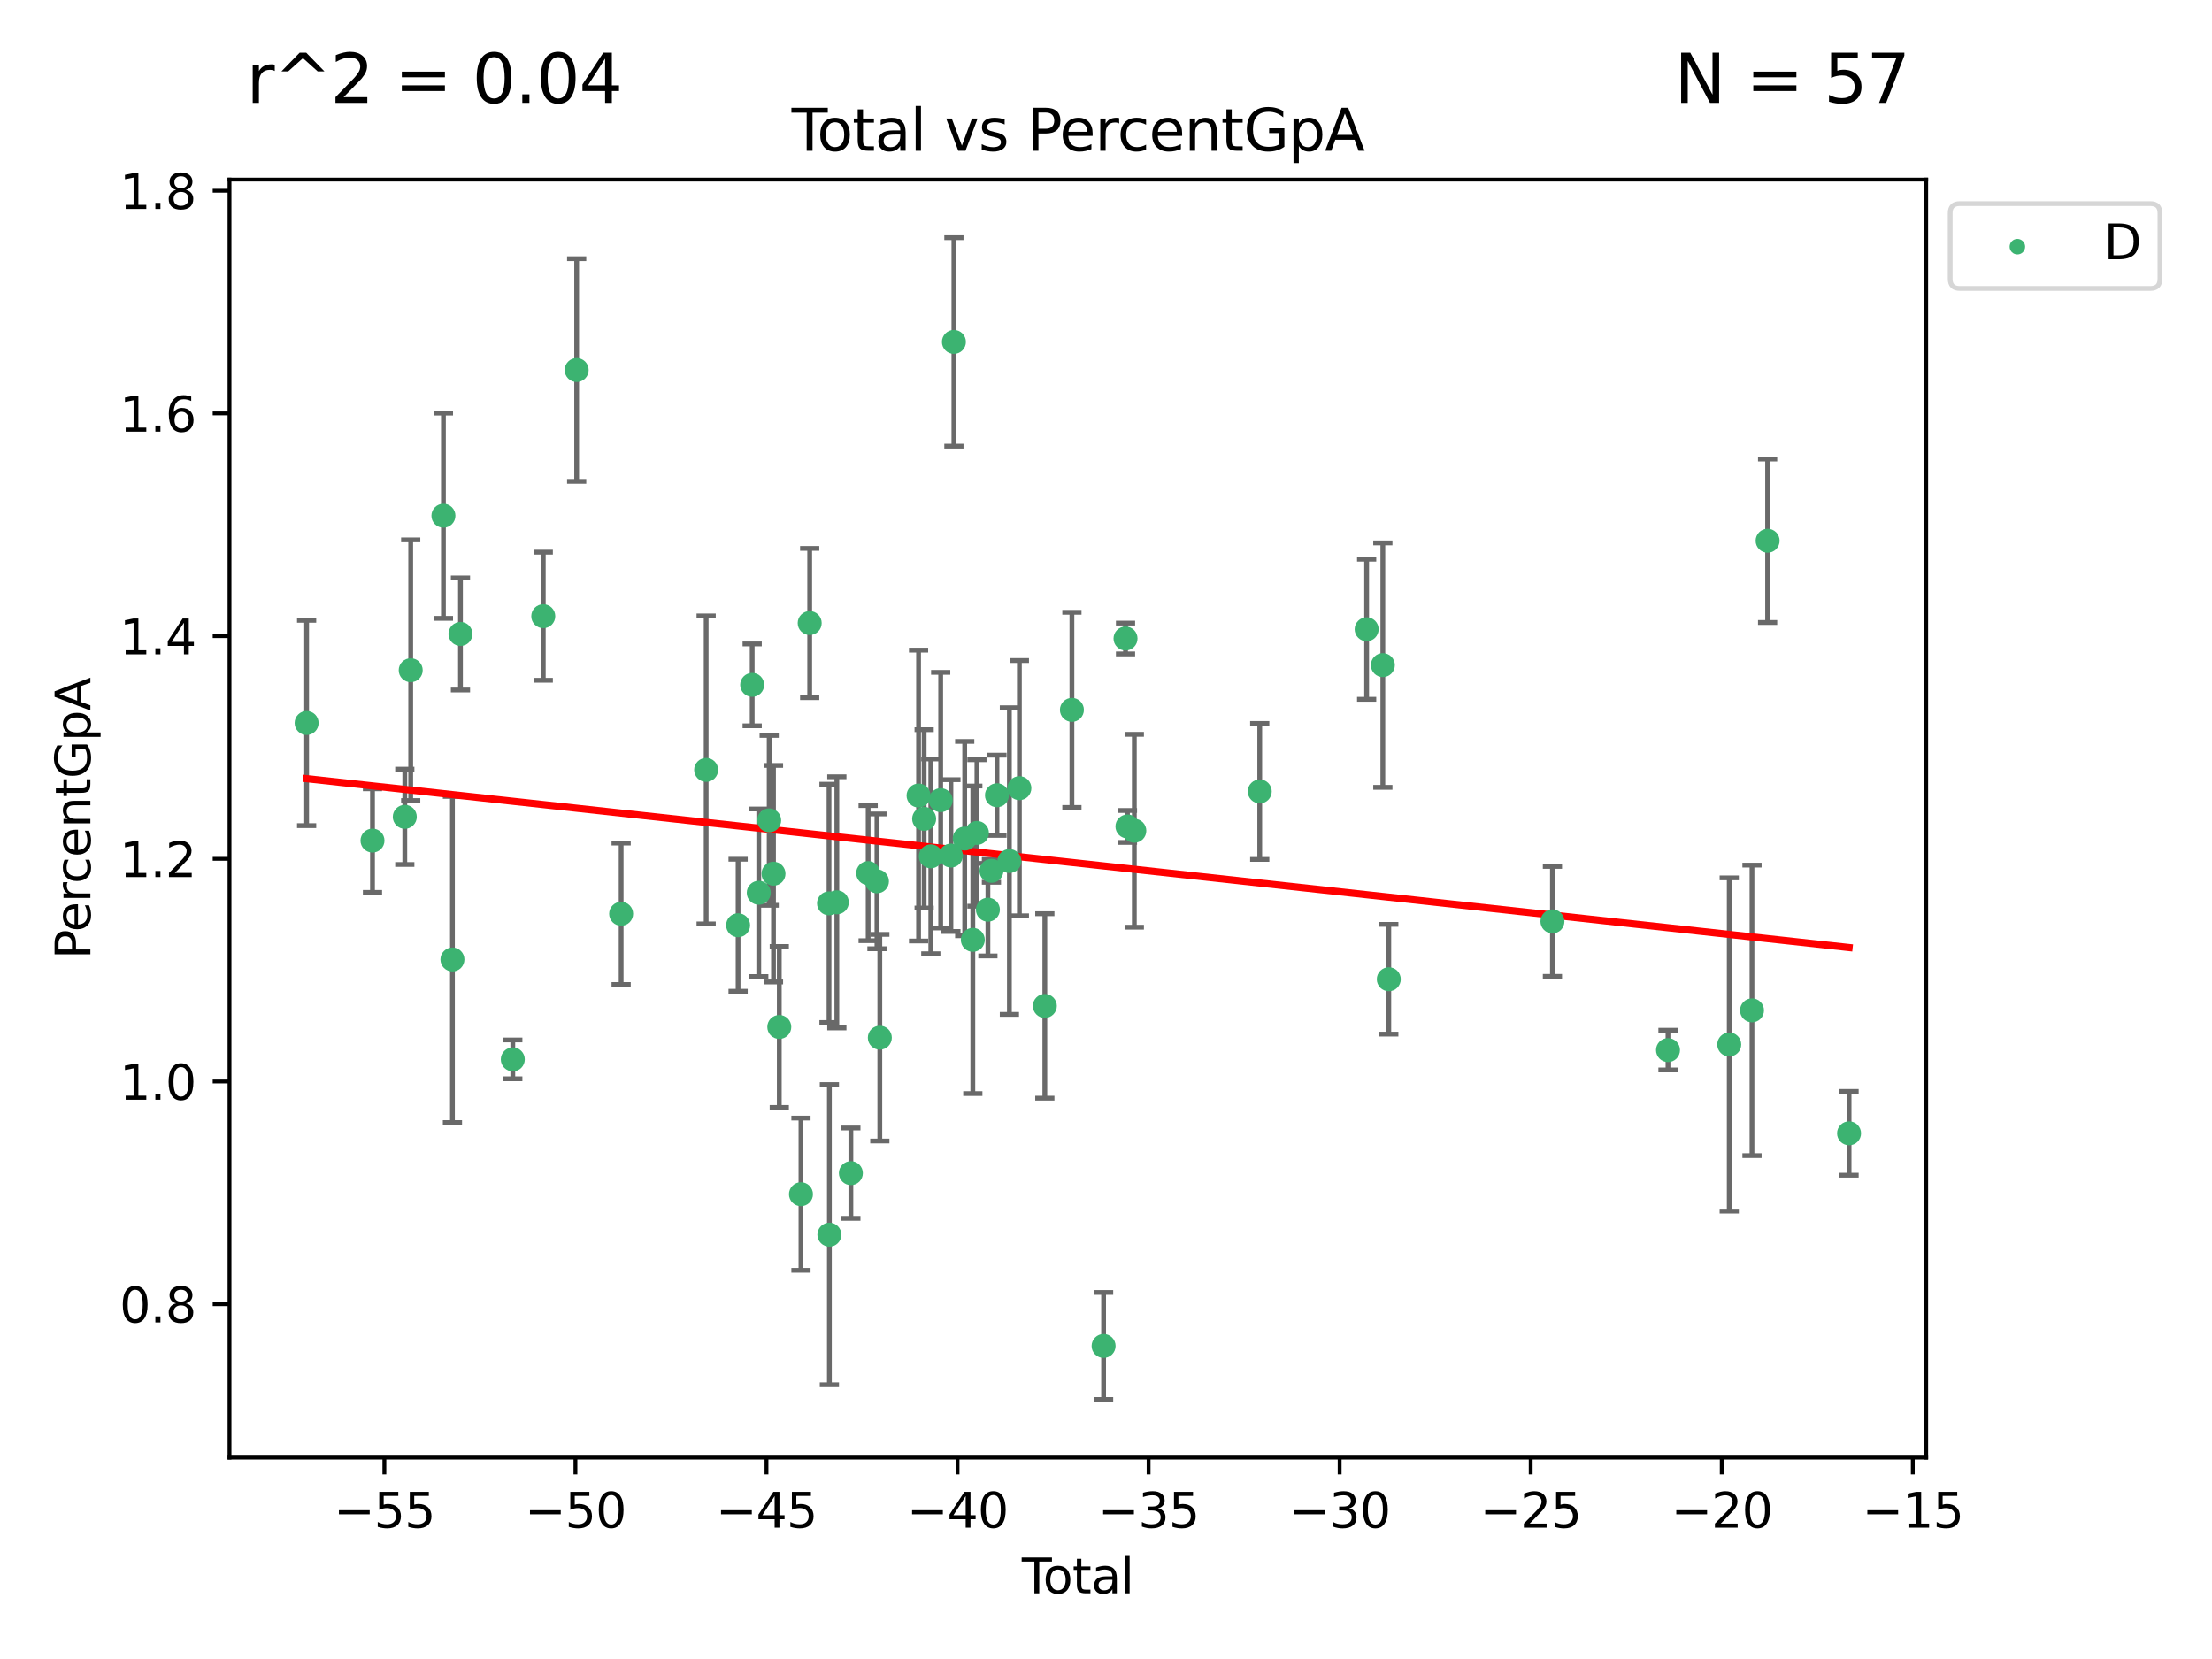 <?xml version="1.0" encoding="utf-8" standalone="no"?>
<!DOCTYPE svg PUBLIC "-//W3C//DTD SVG 1.1//EN"
  "http://www.w3.org/Graphics/SVG/1.1/DTD/svg11.dtd">
<svg xmlns:xlink="http://www.w3.org/1999/xlink" width="460.8pt" height="345.6pt" viewBox="0 0 460.8 345.6" xmlns="http://www.w3.org/2000/svg" version="1.1">
 <defs>
  <style type="text/css">*{stroke-linejoin: round; stroke-linecap: butt}</style>
 </defs>
 <g id="figure_1">
  <g id="patch_1">
   <path d="M 0 345.6 
L 460.8 345.6 
L 460.8 0 
L 0 0 
z
" style="fill: #ffffff"/>
  </g>
  <g id="axes_1">
   <g id="patch_2">
    <path d="M 47.81 303.64 
L 401.26 303.64 
L 401.26 37.411 
L 47.81 37.411 
z
" style="fill: #ffffff"/>
   </g>
   <g id="PathCollection_1">
    <defs>
     <path id="m8e1eb22f08" d="M 0 1.118 
C 0.297 1.118 0.581 1 0.791 0.791 
C 1 0.581 1.118 0.297 1.118 0 
C 1.118 -0.297 1 -0.581 0.791 -0.791 
C 0.581 -1 0.297 -1.118 0 -1.118 
C -0.297 -1.118 -0.581 -1 -0.791 -0.791 
C -1 -0.581 -1.118 -0.297 -1.118 0 
C -1.118 0.297 -1 0.581 -0.791 0.791 
C -0.581 1 -0.297 1.118 0 1.118 
z
" style="stroke: #3cb371"/>
    </defs>
    <g clip-path="url(#p68e2fb9b4d)">
     <use xlink:href="#m8e1eb22f08" x="63.876" y="150.611" style="fill: #3cb371; stroke: #3cb371"/>
     <use xlink:href="#m8e1eb22f08" x="77.596" y="175.108" style="fill: #3cb371; stroke: #3cb371"/>
     <use xlink:href="#m8e1eb22f08" x="84.325" y="170.159" style="fill: #3cb371; stroke: #3cb371"/>
     <use xlink:href="#m8e1eb22f08" x="85.557" y="139.62" style="fill: #3cb371; stroke: #3cb371"/>
     <use xlink:href="#m8e1eb22f08" x="92.373" y="107.437" style="fill: #3cb371; stroke: #3cb371"/>
     <use xlink:href="#m8e1eb22f08" x="94.251" y="199.876" style="fill: #3cb371; stroke: #3cb371"/>
     <use xlink:href="#m8e1eb22f08" x="95.924" y="132.064" style="fill: #3cb371; stroke: #3cb371"/>
     <use xlink:href="#m8e1eb22f08" x="106.824" y="220.689" style="fill: #3cb371; stroke: #3cb371"/>
     <use xlink:href="#m8e1eb22f08" x="113.173" y="128.368" style="fill: #3cb371; stroke: #3cb371"/>
     <use xlink:href="#m8e1eb22f08" x="120.128" y="77.083" style="fill: #3cb371; stroke: #3cb371"/>
     <use xlink:href="#m8e1eb22f08" x="129.394" y="190.357" style="fill: #3cb371; stroke: #3cb371"/>
     <use xlink:href="#m8e1eb22f08" x="147.104" y="160.383" style="fill: #3cb371; stroke: #3cb371"/>
     <use xlink:href="#m8e1eb22f08" x="153.759" y="192.742" style="fill: #3cb371; stroke: #3cb371"/>
     <use xlink:href="#m8e1eb22f08" x="156.691" y="142.668" style="fill: #3cb371; stroke: #3cb371"/>
     <use xlink:href="#m8e1eb22f08" x="158.063" y="185.98" style="fill: #3cb371; stroke: #3cb371"/>
     <use xlink:href="#m8e1eb22f08" x="160.233" y="170.894" style="fill: #3cb371; stroke: #3cb371"/>
     <use xlink:href="#m8e1eb22f08" x="161.133" y="182.007" style="fill: #3cb371; stroke: #3cb371"/>
     <use xlink:href="#m8e1eb22f08" x="162.339" y="213.935" style="fill: #3cb371; stroke: #3cb371"/>
     <use xlink:href="#m8e1eb22f08" x="166.855" y="248.779" style="fill: #3cb371; stroke: #3cb371"/>
     <use xlink:href="#m8e1eb22f08" x="168.673" y="129.794" style="fill: #3cb371; stroke: #3cb371"/>
     <use xlink:href="#m8e1eb22f08" x="172.699" y="188.188" style="fill: #3cb371; stroke: #3cb371"/>
     <use xlink:href="#m8e1eb22f08" x="172.777" y="257.212" style="fill: #3cb371; stroke: #3cb371"/>
     <use xlink:href="#m8e1eb22f08" x="174.33" y="187.971" style="fill: #3cb371; stroke: #3cb371"/>
     <use xlink:href="#m8e1eb22f08" x="177.253" y="244.392" style="fill: #3cb371; stroke: #3cb371"/>
     <use xlink:href="#m8e1eb22f08" x="180.852" y="181.886" style="fill: #3cb371; stroke: #3cb371"/>
     <use xlink:href="#m8e1eb22f08" x="182.685" y="183.599" style="fill: #3cb371; stroke: #3cb371"/>
     <use xlink:href="#m8e1eb22f08" x="183.284" y="216.169" style="fill: #3cb371; stroke: #3cb371"/>
     <use xlink:href="#m8e1eb22f08" x="191.354" y="165.729" style="fill: #3cb371; stroke: #3cb371"/>
     <use xlink:href="#m8e1eb22f08" x="192.515" y="170.582" style="fill: #3cb371; stroke: #3cb371"/>
     <use xlink:href="#m8e1eb22f08" x="193.905" y="178.392" style="fill: #3cb371; stroke: #3cb371"/>
     <use xlink:href="#m8e1eb22f08" x="195.962" y="166.687" style="fill: #3cb371; stroke: #3cb371"/>
     <use xlink:href="#m8e1eb22f08" x="198.092" y="178.23" style="fill: #3cb371; stroke: #3cb371"/>
     <use xlink:href="#m8e1eb22f08" x="198.716" y="71.226" style="fill: #3cb371; stroke: #3cb371"/>
     <use xlink:href="#m8e1eb22f08" x="200.965" y="174.688" style="fill: #3cb371; stroke: #3cb371"/>
     <use xlink:href="#m8e1eb22f08" x="202.656" y="195.782" style="fill: #3cb371; stroke: #3cb371"/>
     <use xlink:href="#m8e1eb22f08" x="203.512" y="173.515" style="fill: #3cb371; stroke: #3cb371"/>
     <use xlink:href="#m8e1eb22f08" x="205.798" y="189.503" style="fill: #3cb371; stroke: #3cb371"/>
     <use xlink:href="#m8e1eb22f08" x="206.534" y="181.41" style="fill: #3cb371; stroke: #3cb371"/>
     <use xlink:href="#m8e1eb22f08" x="207.683" y="165.666" style="fill: #3cb371; stroke: #3cb371"/>
     <use xlink:href="#m8e1eb22f08" x="210.276" y="179.373" style="fill: #3cb371; stroke: #3cb371"/>
     <use xlink:href="#m8e1eb22f08" x="212.355" y="164.187" style="fill: #3cb371; stroke: #3cb371"/>
     <use xlink:href="#m8e1eb22f08" x="217.658" y="209.557" style="fill: #3cb371; stroke: #3cb371"/>
     <use xlink:href="#m8e1eb22f08" x="223.298" y="147.879" style="fill: #3cb371; stroke: #3cb371"/>
     <use xlink:href="#m8e1eb22f08" x="229.9" y="280.392" style="fill: #3cb371; stroke: #3cb371"/>
     <use xlink:href="#m8e1eb22f08" x="234.466" y="133.013" style="fill: #3cb371; stroke: #3cb371"/>
     <use xlink:href="#m8e1eb22f08" x="234.867" y="172.165" style="fill: #3cb371; stroke: #3cb371"/>
     <use xlink:href="#m8e1eb22f08" x="236.299" y="173.061" style="fill: #3cb371; stroke: #3cb371"/>
     <use xlink:href="#m8e1eb22f08" x="262.426" y="164.869" style="fill: #3cb371; stroke: #3cb371"/>
     <use xlink:href="#m8e1eb22f08" x="284.697" y="131.087" style="fill: #3cb371; stroke: #3cb371"/>
     <use xlink:href="#m8e1eb22f08" x="288.072" y="138.559" style="fill: #3cb371; stroke: #3cb371"/>
     <use xlink:href="#m8e1eb22f08" x="289.309" y="203.994" style="fill: #3cb371; stroke: #3cb371"/>
     <use xlink:href="#m8e1eb22f08" x="323.4" y="191.944" style="fill: #3cb371; stroke: #3cb371"/>
     <use xlink:href="#m8e1eb22f08" x="347.474" y="218.756" style="fill: #3cb371; stroke: #3cb371"/>
     <use xlink:href="#m8e1eb22f08" x="360.232" y="217.589" style="fill: #3cb371; stroke: #3cb371"/>
     <use xlink:href="#m8e1eb22f08" x="364.973" y="210.478" style="fill: #3cb371; stroke: #3cb371"/>
     <use xlink:href="#m8e1eb22f08" x="368.227" y="112.649" style="fill: #3cb371; stroke: #3cb371"/>
     <use xlink:href="#m8e1eb22f08" x="385.194" y="236.09" style="fill: #3cb371; stroke: #3cb371"/>
    </g>
   </g>
   <g id="matplotlib.axis_1">
    <g id="xtick_1">
     <g id="line2d_1">
      <defs>
       <path id="mdc488f099f" d="M 0 0 
L 0 3.5 
" style="stroke: #000000; stroke-width: 0.8"/>
      </defs>
      <g>
       <use xlink:href="#mdc488f099f" x="80.072" y="303.64" style="stroke: #000000; stroke-width: 0.8"/>
      </g>
     </g>
     <g id="text_1">
      <!-- −55 -->
      <g transform="translate(69.52 318.238)scale(0.1 -0.1)">
       <defs>
        <path id="DejaVuSans-2212" d="M 678 2272 
L 4684 2272 
L 4684 1741 
L 678 1741 
L 678 2272 
z
" transform="scale(0.016)"/>
        <path id="DejaVuSans-35" d="M 691 4666 
L 3169 4666 
L 3169 4134 
L 1269 4134 
L 1269 2991 
Q 1406 3038 1543 3061 
Q 1681 3084 1819 3084 
Q 2600 3084 3056 2656 
Q 3513 2228 3513 1497 
Q 3513 744 3044 326 
Q 2575 -91 1722 -91 
Q 1428 -91 1123 -41 
Q 819 9 494 109 
L 494 744 
Q 775 591 1075 516 
Q 1375 441 1709 441 
Q 2250 441 2565 725 
Q 2881 1009 2881 1497 
Q 2881 1984 2565 2268 
Q 2250 2553 1709 2553 
Q 1456 2553 1204 2497 
Q 953 2441 691 2322 
L 691 4666 
z
" transform="scale(0.016)"/>
       </defs>
       <use xlink:href="#DejaVuSans-2212"/>
       <use xlink:href="#DejaVuSans-35" x="83.789"/>
       <use xlink:href="#DejaVuSans-35" x="147.412"/>
      </g>
     </g>
    </g>
    <g id="xtick_2">
     <g id="line2d_2">
      <g>
       <use xlink:href="#mdc488f099f" x="119.872" y="303.64" style="stroke: #000000; stroke-width: 0.8"/>
      </g>
     </g>
     <g id="text_2">
      <!-- −50 -->
      <g transform="translate(109.319 318.238)scale(0.1 -0.1)">
       <defs>
        <path id="DejaVuSans-30" d="M 2034 4250 
Q 1547 4250 1301 3770 
Q 1056 3291 1056 2328 
Q 1056 1369 1301 889 
Q 1547 409 2034 409 
Q 2525 409 2770 889 
Q 3016 1369 3016 2328 
Q 3016 3291 2770 3770 
Q 2525 4250 2034 4250 
z
M 2034 4750 
Q 2819 4750 3233 4129 
Q 3647 3509 3647 2328 
Q 3647 1150 3233 529 
Q 2819 -91 2034 -91 
Q 1250 -91 836 529 
Q 422 1150 422 2328 
Q 422 3509 836 4129 
Q 1250 4750 2034 4750 
z
" transform="scale(0.016)"/>
       </defs>
       <use xlink:href="#DejaVuSans-2212"/>
       <use xlink:href="#DejaVuSans-35" x="83.789"/>
       <use xlink:href="#DejaVuSans-30" x="147.412"/>
      </g>
     </g>
    </g>
    <g id="xtick_3">
     <g id="line2d_3">
      <g>
       <use xlink:href="#mdc488f099f" x="159.671" y="303.64" style="stroke: #000000; stroke-width: 0.8"/>
      </g>
     </g>
     <g id="text_3">
      <!-- −45 -->
      <g transform="translate(149.119 318.238)scale(0.1 -0.1)">
       <defs>
        <path id="DejaVuSans-34" d="M 2419 4116 
L 825 1625 
L 2419 1625 
L 2419 4116 
z
M 2253 4666 
L 3047 4666 
L 3047 1625 
L 3713 1625 
L 3713 1100 
L 3047 1100 
L 3047 0 
L 2419 0 
L 2419 1100 
L 313 1100 
L 313 1709 
L 2253 4666 
z
" transform="scale(0.016)"/>
       </defs>
       <use xlink:href="#DejaVuSans-2212"/>
       <use xlink:href="#DejaVuSans-34" x="83.789"/>
       <use xlink:href="#DejaVuSans-35" x="147.412"/>
      </g>
     </g>
    </g>
    <g id="xtick_4">
     <g id="line2d_4">
      <g>
       <use xlink:href="#mdc488f099f" x="199.471" y="303.64" style="stroke: #000000; stroke-width: 0.8"/>
      </g>
     </g>
     <g id="text_4">
      <!-- −40 -->
      <g transform="translate(188.919 318.238)scale(0.1 -0.1)">
       <use xlink:href="#DejaVuSans-2212"/>
       <use xlink:href="#DejaVuSans-34" x="83.789"/>
       <use xlink:href="#DejaVuSans-30" x="147.412"/>
      </g>
     </g>
    </g>
    <g id="xtick_5">
     <g id="line2d_5">
      <g>
       <use xlink:href="#mdc488f099f" x="239.271" y="303.64" style="stroke: #000000; stroke-width: 0.8"/>
      </g>
     </g>
     <g id="text_5">
      <!-- −35 -->
      <g transform="translate(228.718 318.238)scale(0.1 -0.1)">
       <defs>
        <path id="DejaVuSans-33" d="M 2597 2516 
Q 3050 2419 3304 2112 
Q 3559 1806 3559 1356 
Q 3559 666 3084 287 
Q 2609 -91 1734 -91 
Q 1441 -91 1130 -33 
Q 819 25 488 141 
L 488 750 
Q 750 597 1062 519 
Q 1375 441 1716 441 
Q 2309 441 2620 675 
Q 2931 909 2931 1356 
Q 2931 1769 2642 2001 
Q 2353 2234 1838 2234 
L 1294 2234 
L 1294 2753 
L 1863 2753 
Q 2328 2753 2575 2939 
Q 2822 3125 2822 3475 
Q 2822 3834 2567 4026 
Q 2313 4219 1838 4219 
Q 1578 4219 1281 4162 
Q 984 4106 628 3988 
L 628 4550 
Q 988 4650 1302 4700 
Q 1616 4750 1894 4750 
Q 2613 4750 3031 4423 
Q 3450 4097 3450 3541 
Q 3450 3153 3228 2886 
Q 3006 2619 2597 2516 
z
" transform="scale(0.016)"/>
       </defs>
       <use xlink:href="#DejaVuSans-2212"/>
       <use xlink:href="#DejaVuSans-33" x="83.789"/>
       <use xlink:href="#DejaVuSans-35" x="147.412"/>
      </g>
     </g>
    </g>
    <g id="xtick_6">
     <g id="line2d_6">
      <g>
       <use xlink:href="#mdc488f099f" x="279.071" y="303.64" style="stroke: #000000; stroke-width: 0.8"/>
      </g>
     </g>
     <g id="text_6">
      <!-- −30 -->
      <g transform="translate(268.518 318.238)scale(0.1 -0.1)">
       <use xlink:href="#DejaVuSans-2212"/>
       <use xlink:href="#DejaVuSans-33" x="83.789"/>
       <use xlink:href="#DejaVuSans-30" x="147.412"/>
      </g>
     </g>
    </g>
    <g id="xtick_7">
     <g id="line2d_7">
      <g>
       <use xlink:href="#mdc488f099f" x="318.87" y="303.64" style="stroke: #000000; stroke-width: 0.8"/>
      </g>
     </g>
     <g id="text_7">
      <!-- −25 -->
      <g transform="translate(308.318 318.238)scale(0.1 -0.1)">
       <defs>
        <path id="DejaVuSans-32" d="M 1228 531 
L 3431 531 
L 3431 0 
L 469 0 
L 469 531 
Q 828 903 1448 1529 
Q 2069 2156 2228 2338 
Q 2531 2678 2651 2914 
Q 2772 3150 2772 3378 
Q 2772 3750 2511 3984 
Q 2250 4219 1831 4219 
Q 1534 4219 1204 4116 
Q 875 4013 500 3803 
L 500 4441 
Q 881 4594 1212 4672 
Q 1544 4750 1819 4750 
Q 2544 4750 2975 4387 
Q 3406 4025 3406 3419 
Q 3406 3131 3298 2873 
Q 3191 2616 2906 2266 
Q 2828 2175 2409 1742 
Q 1991 1309 1228 531 
z
" transform="scale(0.016)"/>
       </defs>
       <use xlink:href="#DejaVuSans-2212"/>
       <use xlink:href="#DejaVuSans-32" x="83.789"/>
       <use xlink:href="#DejaVuSans-35" x="147.412"/>
      </g>
     </g>
    </g>
    <g id="xtick_8">
     <g id="line2d_8">
      <g>
       <use xlink:href="#mdc488f099f" x="358.67" y="303.64" style="stroke: #000000; stroke-width: 0.8"/>
      </g>
     </g>
     <g id="text_8">
      <!-- −20 -->
      <g transform="translate(348.118 318.238)scale(0.1 -0.1)">
       <use xlink:href="#DejaVuSans-2212"/>
       <use xlink:href="#DejaVuSans-32" x="83.789"/>
       <use xlink:href="#DejaVuSans-30" x="147.412"/>
      </g>
     </g>
    </g>
    <g id="xtick_9">
     <g id="line2d_9">
      <g>
       <use xlink:href="#mdc488f099f" x="398.47" y="303.64" style="stroke: #000000; stroke-width: 0.8"/>
      </g>
     </g>
     <g id="text_9">
      <!-- −15 -->
      <g transform="translate(387.917 318.238)scale(0.1 -0.1)">
       <defs>
        <path id="DejaVuSans-31" d="M 794 531 
L 1825 531 
L 1825 4091 
L 703 3866 
L 703 4441 
L 1819 4666 
L 2450 4666 
L 2450 531 
L 3481 531 
L 3481 0 
L 794 0 
L 794 531 
z
" transform="scale(0.016)"/>
       </defs>
       <use xlink:href="#DejaVuSans-2212"/>
       <use xlink:href="#DejaVuSans-31" x="83.789"/>
       <use xlink:href="#DejaVuSans-35" x="147.412"/>
      </g>
     </g>
    </g>
    <g id="text_10">
     <!-- Total -->
     <g transform="translate(212.858 331.917)scale(0.1 -0.1)">
      <defs>
       <path id="DejaVuSans-54" d="M -19 4666 
L 3928 4666 
L 3928 4134 
L 2272 4134 
L 2272 0 
L 1638 0 
L 1638 4134 
L -19 4134 
L -19 4666 
z
" transform="scale(0.016)"/>
       <path id="DejaVuSans-6f" d="M 1959 3097 
Q 1497 3097 1228 2736 
Q 959 2375 959 1747 
Q 959 1119 1226 758 
Q 1494 397 1959 397 
Q 2419 397 2687 759 
Q 2956 1122 2956 1747 
Q 2956 2369 2687 2733 
Q 2419 3097 1959 3097 
z
M 1959 3584 
Q 2709 3584 3137 3096 
Q 3566 2609 3566 1747 
Q 3566 888 3137 398 
Q 2709 -91 1959 -91 
Q 1206 -91 779 398 
Q 353 888 353 1747 
Q 353 2609 779 3096 
Q 1206 3584 1959 3584 
z
" transform="scale(0.016)"/>
       <path id="DejaVuSans-74" d="M 1172 4494 
L 1172 3500 
L 2356 3500 
L 2356 3053 
L 1172 3053 
L 1172 1153 
Q 1172 725 1289 603 
Q 1406 481 1766 481 
L 2356 481 
L 2356 0 
L 1766 0 
Q 1100 0 847 248 
Q 594 497 594 1153 
L 594 3053 
L 172 3053 
L 172 3500 
L 594 3500 
L 594 4494 
L 1172 4494 
z
" transform="scale(0.016)"/>
       <path id="DejaVuSans-61" d="M 2194 1759 
Q 1497 1759 1228 1600 
Q 959 1441 959 1056 
Q 959 750 1161 570 
Q 1363 391 1709 391 
Q 2188 391 2477 730 
Q 2766 1069 2766 1631 
L 2766 1759 
L 2194 1759 
z
M 3341 1997 
L 3341 0 
L 2766 0 
L 2766 531 
Q 2569 213 2275 61 
Q 1981 -91 1556 -91 
Q 1019 -91 701 211 
Q 384 513 384 1019 
Q 384 1609 779 1909 
Q 1175 2209 1959 2209 
L 2766 2209 
L 2766 2266 
Q 2766 2663 2505 2880 
Q 2244 3097 1772 3097 
Q 1472 3097 1187 3025 
Q 903 2953 641 2809 
L 641 3341 
Q 956 3463 1253 3523 
Q 1550 3584 1831 3584 
Q 2591 3584 2966 3190 
Q 3341 2797 3341 1997 
z
" transform="scale(0.016)"/>
       <path id="DejaVuSans-6c" d="M 603 4863 
L 1178 4863 
L 1178 0 
L 603 0 
L 603 4863 
z
" transform="scale(0.016)"/>
      </defs>
      <use xlink:href="#DejaVuSans-54"/>
      <use xlink:href="#DejaVuSans-6f" x="44.084"/>
      <use xlink:href="#DejaVuSans-74" x="105.266"/>
      <use xlink:href="#DejaVuSans-61" x="144.475"/>
      <use xlink:href="#DejaVuSans-6c" x="205.754"/>
     </g>
    </g>
   </g>
   <g id="matplotlib.axis_2">
    <g id="ytick_1">
     <g id="line2d_10">
      <defs>
       <path id="m81b8299608" d="M 0 0 
L -3.5 0 
" style="stroke: #000000; stroke-width: 0.8"/>
      </defs>
      <g>
       <use xlink:href="#m81b8299608" x="47.81" y="271.691" style="stroke: #000000; stroke-width: 0.8"/>
      </g>
     </g>
     <g id="text_11">
      <!-- 0.8 -->
      <g transform="translate(24.907 275.49)scale(0.1 -0.1)">
       <defs>
        <path id="DejaVuSans-2e" d="M 684 794 
L 1344 794 
L 1344 0 
L 684 0 
L 684 794 
z
" transform="scale(0.016)"/>
        <path id="DejaVuSans-38" d="M 2034 2216 
Q 1584 2216 1326 1975 
Q 1069 1734 1069 1313 
Q 1069 891 1326 650 
Q 1584 409 2034 409 
Q 2484 409 2743 651 
Q 3003 894 3003 1313 
Q 3003 1734 2745 1975 
Q 2488 2216 2034 2216 
z
M 1403 2484 
Q 997 2584 770 2862 
Q 544 3141 544 3541 
Q 544 4100 942 4425 
Q 1341 4750 2034 4750 
Q 2731 4750 3128 4425 
Q 3525 4100 3525 3541 
Q 3525 3141 3298 2862 
Q 3072 2584 2669 2484 
Q 3125 2378 3379 2068 
Q 3634 1759 3634 1313 
Q 3634 634 3220 271 
Q 2806 -91 2034 -91 
Q 1263 -91 848 271 
Q 434 634 434 1313 
Q 434 1759 690 2068 
Q 947 2378 1403 2484 
z
M 1172 3481 
Q 1172 3119 1398 2916 
Q 1625 2713 2034 2713 
Q 2441 2713 2670 2916 
Q 2900 3119 2900 3481 
Q 2900 3844 2670 4047 
Q 2441 4250 2034 4250 
Q 1625 4250 1398 4047 
Q 1172 3844 1172 3481 
z
" transform="scale(0.016)"/>
       </defs>
       <use xlink:href="#DejaVuSans-30"/>
       <use xlink:href="#DejaVuSans-2e" x="63.623"/>
       <use xlink:href="#DejaVuSans-38" x="95.41"/>
      </g>
     </g>
    </g>
    <g id="ytick_2">
     <g id="line2d_11">
      <g>
       <use xlink:href="#m81b8299608" x="47.81" y="225.298" style="stroke: #000000; stroke-width: 0.8"/>
      </g>
     </g>
     <g id="text_12">
      <!-- 1.0 -->
      <g transform="translate(24.907 229.097)scale(0.1 -0.1)">
       <use xlink:href="#DejaVuSans-31"/>
       <use xlink:href="#DejaVuSans-2e" x="63.623"/>
       <use xlink:href="#DejaVuSans-30" x="95.41"/>
      </g>
     </g>
    </g>
    <g id="ytick_3">
     <g id="line2d_12">
      <g>
       <use xlink:href="#m81b8299608" x="47.81" y="178.906" style="stroke: #000000; stroke-width: 0.8"/>
      </g>
     </g>
     <g id="text_13">
      <!-- 1.2 -->
      <g transform="translate(24.907 182.705)scale(0.1 -0.1)">
       <use xlink:href="#DejaVuSans-31"/>
       <use xlink:href="#DejaVuSans-2e" x="63.623"/>
       <use xlink:href="#DejaVuSans-32" x="95.41"/>
      </g>
     </g>
    </g>
    <g id="ytick_4">
     <g id="line2d_13">
      <g>
       <use xlink:href="#m81b8299608" x="47.81" y="132.513" style="stroke: #000000; stroke-width: 0.8"/>
      </g>
     </g>
     <g id="text_14">
      <!-- 1.4 -->
      <g transform="translate(24.907 136.312)scale(0.1 -0.1)">
       <use xlink:href="#DejaVuSans-31"/>
       <use xlink:href="#DejaVuSans-2e" x="63.623"/>
       <use xlink:href="#DejaVuSans-34" x="95.41"/>
      </g>
     </g>
    </g>
    <g id="ytick_5">
     <g id="line2d_14">
      <g>
       <use xlink:href="#m81b8299608" x="47.81" y="86.12" style="stroke: #000000; stroke-width: 0.8"/>
      </g>
     </g>
     <g id="text_15">
      <!-- 1.6 -->
      <g transform="translate(24.907 89.919)scale(0.1 -0.1)">
       <defs>
        <path id="DejaVuSans-36" d="M 2113 2584 
Q 1688 2584 1439 2293 
Q 1191 2003 1191 1497 
Q 1191 994 1439 701 
Q 1688 409 2113 409 
Q 2538 409 2786 701 
Q 3034 994 3034 1497 
Q 3034 2003 2786 2293 
Q 2538 2584 2113 2584 
z
M 3366 4563 
L 3366 3988 
Q 3128 4100 2886 4159 
Q 2644 4219 2406 4219 
Q 1781 4219 1451 3797 
Q 1122 3375 1075 2522 
Q 1259 2794 1537 2939 
Q 1816 3084 2150 3084 
Q 2853 3084 3261 2657 
Q 3669 2231 3669 1497 
Q 3669 778 3244 343 
Q 2819 -91 2113 -91 
Q 1303 -91 875 529 
Q 447 1150 447 2328 
Q 447 3434 972 4092 
Q 1497 4750 2381 4750 
Q 2619 4750 2861 4703 
Q 3103 4656 3366 4563 
z
" transform="scale(0.016)"/>
       </defs>
       <use xlink:href="#DejaVuSans-31"/>
       <use xlink:href="#DejaVuSans-2e" x="63.623"/>
       <use xlink:href="#DejaVuSans-36" x="95.41"/>
      </g>
     </g>
    </g>
    <g id="ytick_6">
     <g id="line2d_15">
      <g>
       <use xlink:href="#m81b8299608" x="47.81" y="39.728" style="stroke: #000000; stroke-width: 0.8"/>
      </g>
     </g>
     <g id="text_16">
      <!-- 1.8 -->
      <g transform="translate(24.907 43.527)scale(0.1 -0.1)">
       <use xlink:href="#DejaVuSans-31"/>
       <use xlink:href="#DejaVuSans-2e" x="63.623"/>
       <use xlink:href="#DejaVuSans-38" x="95.41"/>
      </g>
     </g>
    </g>
    <g id="text_17">
     <!-- PercentGpA -->
     <g transform="translate(18.827 199.802)rotate(-90)scale(0.1 -0.1)">
      <defs>
       <path id="DejaVuSans-50" d="M 1259 4147 
L 1259 2394 
L 2053 2394 
Q 2494 2394 2734 2622 
Q 2975 2850 2975 3272 
Q 2975 3691 2734 3919 
Q 2494 4147 2053 4147 
L 1259 4147 
z
M 628 4666 
L 2053 4666 
Q 2838 4666 3239 4311 
Q 3641 3956 3641 3272 
Q 3641 2581 3239 2228 
Q 2838 1875 2053 1875 
L 1259 1875 
L 1259 0 
L 628 0 
L 628 4666 
z
" transform="scale(0.016)"/>
       <path id="DejaVuSans-65" d="M 3597 1894 
L 3597 1613 
L 953 1613 
Q 991 1019 1311 708 
Q 1631 397 2203 397 
Q 2534 397 2845 478 
Q 3156 559 3463 722 
L 3463 178 
Q 3153 47 2828 -22 
Q 2503 -91 2169 -91 
Q 1331 -91 842 396 
Q 353 884 353 1716 
Q 353 2575 817 3079 
Q 1281 3584 2069 3584 
Q 2775 3584 3186 3129 
Q 3597 2675 3597 1894 
z
M 3022 2063 
Q 3016 2534 2758 2815 
Q 2500 3097 2075 3097 
Q 1594 3097 1305 2825 
Q 1016 2553 972 2059 
L 3022 2063 
z
" transform="scale(0.016)"/>
       <path id="DejaVuSans-72" d="M 2631 2963 
Q 2534 3019 2420 3045 
Q 2306 3072 2169 3072 
Q 1681 3072 1420 2755 
Q 1159 2438 1159 1844 
L 1159 0 
L 581 0 
L 581 3500 
L 1159 3500 
L 1159 2956 
Q 1341 3275 1631 3429 
Q 1922 3584 2338 3584 
Q 2397 3584 2469 3576 
Q 2541 3569 2628 3553 
L 2631 2963 
z
" transform="scale(0.016)"/>
       <path id="DejaVuSans-63" d="M 3122 3366 
L 3122 2828 
Q 2878 2963 2633 3030 
Q 2388 3097 2138 3097 
Q 1578 3097 1268 2742 
Q 959 2388 959 1747 
Q 959 1106 1268 751 
Q 1578 397 2138 397 
Q 2388 397 2633 464 
Q 2878 531 3122 666 
L 3122 134 
Q 2881 22 2623 -34 
Q 2366 -91 2075 -91 
Q 1284 -91 818 406 
Q 353 903 353 1747 
Q 353 2603 823 3093 
Q 1294 3584 2113 3584 
Q 2378 3584 2631 3529 
Q 2884 3475 3122 3366 
z
" transform="scale(0.016)"/>
       <path id="DejaVuSans-6e" d="M 3513 2113 
L 3513 0 
L 2938 0 
L 2938 2094 
Q 2938 2591 2744 2837 
Q 2550 3084 2163 3084 
Q 1697 3084 1428 2787 
Q 1159 2491 1159 1978 
L 1159 0 
L 581 0 
L 581 3500 
L 1159 3500 
L 1159 2956 
Q 1366 3272 1645 3428 
Q 1925 3584 2291 3584 
Q 2894 3584 3203 3211 
Q 3513 2838 3513 2113 
z
" transform="scale(0.016)"/>
       <path id="DejaVuSans-47" d="M 3809 666 
L 3809 1919 
L 2778 1919 
L 2778 2438 
L 4434 2438 
L 4434 434 
Q 4069 175 3628 42 
Q 3188 -91 2688 -91 
Q 1594 -91 976 548 
Q 359 1188 359 2328 
Q 359 3472 976 4111 
Q 1594 4750 2688 4750 
Q 3144 4750 3555 4637 
Q 3966 4525 4313 4306 
L 4313 3634 
Q 3963 3931 3569 4081 
Q 3175 4231 2741 4231 
Q 1884 4231 1454 3753 
Q 1025 3275 1025 2328 
Q 1025 1384 1454 906 
Q 1884 428 2741 428 
Q 3075 428 3337 486 
Q 3600 544 3809 666 
z
" transform="scale(0.016)"/>
       <path id="DejaVuSans-70" d="M 1159 525 
L 1159 -1331 
L 581 -1331 
L 581 3500 
L 1159 3500 
L 1159 2969 
Q 1341 3281 1617 3432 
Q 1894 3584 2278 3584 
Q 2916 3584 3314 3078 
Q 3713 2572 3713 1747 
Q 3713 922 3314 415 
Q 2916 -91 2278 -91 
Q 1894 -91 1617 61 
Q 1341 213 1159 525 
z
M 3116 1747 
Q 3116 2381 2855 2742 
Q 2594 3103 2138 3103 
Q 1681 3103 1420 2742 
Q 1159 2381 1159 1747 
Q 1159 1113 1420 752 
Q 1681 391 2138 391 
Q 2594 391 2855 752 
Q 3116 1113 3116 1747 
z
" transform="scale(0.016)"/>
       <path id="DejaVuSans-41" d="M 2188 4044 
L 1331 1722 
L 3047 1722 
L 2188 4044 
z
M 1831 4666 
L 2547 4666 
L 4325 0 
L 3669 0 
L 3244 1197 
L 1141 1197 
L 716 0 
L 50 0 
L 1831 4666 
z
" transform="scale(0.016)"/>
      </defs>
      <use xlink:href="#DejaVuSans-50"/>
      <use xlink:href="#DejaVuSans-65" x="56.678"/>
      <use xlink:href="#DejaVuSans-72" x="118.201"/>
      <use xlink:href="#DejaVuSans-63" x="157.064"/>
      <use xlink:href="#DejaVuSans-65" x="212.045"/>
      <use xlink:href="#DejaVuSans-6e" x="273.568"/>
      <use xlink:href="#DejaVuSans-74" x="336.947"/>
      <use xlink:href="#DejaVuSans-47" x="376.156"/>
      <use xlink:href="#DejaVuSans-70" x="453.646"/>
      <use xlink:href="#DejaVuSans-41" x="517.123"/>
     </g>
    </g>
   </g>
   <g id="LineCollection_1">
    <path d="M 63.876 171.994 
L 63.876 129.227 
" clip-path="url(#p68e2fb9b4d)" style="fill: none; stroke: #696969"/>
    <path d="M 77.596 185.901 
L 77.596 164.314 
" clip-path="url(#p68e2fb9b4d)" style="fill: none; stroke: #696969"/>
    <path d="M 84.325 180.085 
L 84.325 160.233 
" clip-path="url(#p68e2fb9b4d)" style="fill: none; stroke: #696969"/>
    <path d="M 85.557 166.772 
L 85.557 112.469 
" clip-path="url(#p68e2fb9b4d)" style="fill: none; stroke: #696969"/>
    <path d="M 92.373 128.817 
L 92.373 86.057 
" clip-path="url(#p68e2fb9b4d)" style="fill: none; stroke: #696969"/>
    <path d="M 94.251 233.851 
L 94.251 165.9 
" clip-path="url(#p68e2fb9b4d)" style="fill: none; stroke: #696969"/>
    <path d="M 95.924 143.735 
L 95.924 120.392 
" clip-path="url(#p68e2fb9b4d)" style="fill: none; stroke: #696969"/>
    <path d="M 106.824 224.737 
L 106.824 216.642 
" clip-path="url(#p68e2fb9b4d)" style="fill: none; stroke: #696969"/>
    <path d="M 113.173 141.708 
L 113.173 115.027 
" clip-path="url(#p68e2fb9b4d)" style="fill: none; stroke: #696969"/>
    <path d="M 120.128 100.275 
L 120.128 53.891 
" clip-path="url(#p68e2fb9b4d)" style="fill: none; stroke: #696969"/>
    <path d="M 129.394 205.095 
L 129.394 175.618 
" clip-path="url(#p68e2fb9b4d)" style="fill: none; stroke: #696969"/>
    <path d="M 147.104 192.464 
L 147.104 128.301 
" clip-path="url(#p68e2fb9b4d)" style="fill: none; stroke: #696969"/>
    <path d="M 153.759 206.493 
L 153.759 178.991 
" clip-path="url(#p68e2fb9b4d)" style="fill: none; stroke: #696969"/>
    <path d="M 156.691 151.197 
L 156.691 134.138 
" clip-path="url(#p68e2fb9b4d)" style="fill: none; stroke: #696969"/>
    <path d="M 158.063 203.439 
L 158.063 168.522 
" clip-path="url(#p68e2fb9b4d)" style="fill: none; stroke: #696969"/>
    <path d="M 160.233 188.59 
L 160.233 153.198 
" clip-path="url(#p68e2fb9b4d)" style="fill: none; stroke: #696969"/>
    <path d="M 161.133 204.557 
L 161.133 159.457 
" clip-path="url(#p68e2fb9b4d)" style="fill: none; stroke: #696969"/>
    <path d="M 162.339 230.703 
L 162.339 197.168 
" clip-path="url(#p68e2fb9b4d)" style="fill: none; stroke: #696969"/>
    <path d="M 166.855 264.643 
L 166.855 232.915 
" clip-path="url(#p68e2fb9b4d)" style="fill: none; stroke: #696969"/>
    <path d="M 168.673 145.337 
L 168.673 114.25 
" clip-path="url(#p68e2fb9b4d)" style="fill: none; stroke: #696969"/>
    <path d="M 172.699 213.01 
L 172.699 163.366 
" clip-path="url(#p68e2fb9b4d)" style="fill: none; stroke: #696969"/>
    <path d="M 172.777 288.483 
L 172.777 225.941 
" clip-path="url(#p68e2fb9b4d)" style="fill: none; stroke: #696969"/>
    <path d="M 174.33 214.13 
L 174.33 161.811 
" clip-path="url(#p68e2fb9b4d)" style="fill: none; stroke: #696969"/>
    <path d="M 177.253 253.807 
L 177.253 234.978 
" clip-path="url(#p68e2fb9b4d)" style="fill: none; stroke: #696969"/>
    <path d="M 180.852 195.961 
L 180.852 167.811 
" clip-path="url(#p68e2fb9b4d)" style="fill: none; stroke: #696969"/>
    <path d="M 182.685 197.641 
L 182.685 169.556 
" clip-path="url(#p68e2fb9b4d)" style="fill: none; stroke: #696969"/>
    <path d="M 183.284 237.691 
L 183.284 194.647 
" clip-path="url(#p68e2fb9b4d)" style="fill: none; stroke: #696969"/>
    <path d="M 191.354 196.021 
L 191.354 135.437 
" clip-path="url(#p68e2fb9b4d)" style="fill: none; stroke: #696969"/>
    <path d="M 192.515 189.154 
L 192.515 152.01 
" clip-path="url(#p68e2fb9b4d)" style="fill: none; stroke: #696969"/>
    <path d="M 193.905 198.679 
L 193.905 158.104 
" clip-path="url(#p68e2fb9b4d)" style="fill: none; stroke: #696969"/>
    <path d="M 195.962 193.312 
L 195.962 140.062 
" clip-path="url(#p68e2fb9b4d)" style="fill: none; stroke: #696969"/>
    <path d="M 198.092 194.038 
L 198.092 162.422 
" clip-path="url(#p68e2fb9b4d)" style="fill: none; stroke: #696969"/>
    <path d="M 198.716 92.94 
L 198.716 49.513 
" clip-path="url(#p68e2fb9b4d)" style="fill: none; stroke: #696969"/>
    <path d="M 200.965 194.923 
L 200.965 154.453 
" clip-path="url(#p68e2fb9b4d)" style="fill: none; stroke: #696969"/>
    <path d="M 202.656 227.816 
L 202.656 163.747 
" clip-path="url(#p68e2fb9b4d)" style="fill: none; stroke: #696969"/>
    <path d="M 203.512 188.775 
L 203.512 158.255 
" clip-path="url(#p68e2fb9b4d)" style="fill: none; stroke: #696969"/>
    <path d="M 205.798 199.138 
L 205.798 179.868 
" clip-path="url(#p68e2fb9b4d)" style="fill: none; stroke: #696969"/>
    <path d="M 206.534 183.791 
L 206.534 179.028 
" clip-path="url(#p68e2fb9b4d)" style="fill: none; stroke: #696969"/>
    <path d="M 207.683 174.023 
L 207.683 157.309 
" clip-path="url(#p68e2fb9b4d)" style="fill: none; stroke: #696969"/>
    <path d="M 210.276 211.308 
L 210.276 147.437 
" clip-path="url(#p68e2fb9b4d)" style="fill: none; stroke: #696969"/>
    <path d="M 212.355 190.774 
L 212.355 137.6 
" clip-path="url(#p68e2fb9b4d)" style="fill: none; stroke: #696969"/>
    <path d="M 217.658 228.773 
L 217.658 190.341 
" clip-path="url(#p68e2fb9b4d)" style="fill: none; stroke: #696969"/>
    <path d="M 223.298 168.204 
L 223.298 127.554 
" clip-path="url(#p68e2fb9b4d)" style="fill: none; stroke: #696969"/>
    <path d="M 229.9 291.539 
L 229.9 269.246 
" clip-path="url(#p68e2fb9b4d)" style="fill: none; stroke: #696969"/>
    <path d="M 234.466 136.223 
L 234.466 129.803 
" clip-path="url(#p68e2fb9b4d)" style="fill: none; stroke: #696969"/>
    <path d="M 234.867 175.494 
L 234.867 168.837 
" clip-path="url(#p68e2fb9b4d)" style="fill: none; stroke: #696969"/>
    <path d="M 236.299 193.149 
L 236.299 152.974 
" clip-path="url(#p68e2fb9b4d)" style="fill: none; stroke: #696969"/>
    <path d="M 262.426 179.03 
L 262.426 150.708 
" clip-path="url(#p68e2fb9b4d)" style="fill: none; stroke: #696969"/>
    <path d="M 284.697 145.673 
L 284.697 116.5 
" clip-path="url(#p68e2fb9b4d)" style="fill: none; stroke: #696969"/>
    <path d="M 288.072 164.021 
L 288.072 113.098 
" clip-path="url(#p68e2fb9b4d)" style="fill: none; stroke: #696969"/>
    <path d="M 289.309 215.429 
L 289.309 192.559 
" clip-path="url(#p68e2fb9b4d)" style="fill: none; stroke: #696969"/>
    <path d="M 323.4 203.4 
L 323.4 180.487 
" clip-path="url(#p68e2fb9b4d)" style="fill: none; stroke: #696969"/>
    <path d="M 347.474 222.892 
L 347.474 214.62 
" clip-path="url(#p68e2fb9b4d)" style="fill: none; stroke: #696969"/>
    <path d="M 360.232 252.304 
L 360.232 182.875 
" clip-path="url(#p68e2fb9b4d)" style="fill: none; stroke: #696969"/>
    <path d="M 364.973 240.738 
L 364.973 180.219 
" clip-path="url(#p68e2fb9b4d)" style="fill: none; stroke: #696969"/>
    <path d="M 368.227 129.675 
L 368.227 95.623 
" clip-path="url(#p68e2fb9b4d)" style="fill: none; stroke: #696969"/>
    <path d="M 385.194 244.823 
L 385.194 227.357 
" clip-path="url(#p68e2fb9b4d)" style="fill: none; stroke: #696969"/>
   </g>
   <g id="line2d_16">
    <defs>
     <path id="m12670bea2a" d="M 2 0 
L -2 -0 
" style="stroke: #696969"/>
    </defs>
    <g clip-path="url(#p68e2fb9b4d)">
     <use xlink:href="#m12670bea2a" x="63.876" y="171.994" style="fill: #696969; stroke: #696969"/>
     <use xlink:href="#m12670bea2a" x="77.596" y="185.901" style="fill: #696969; stroke: #696969"/>
     <use xlink:href="#m12670bea2a" x="84.325" y="180.085" style="fill: #696969; stroke: #696969"/>
     <use xlink:href="#m12670bea2a" x="85.557" y="166.772" style="fill: #696969; stroke: #696969"/>
     <use xlink:href="#m12670bea2a" x="92.373" y="128.817" style="fill: #696969; stroke: #696969"/>
     <use xlink:href="#m12670bea2a" x="94.251" y="233.851" style="fill: #696969; stroke: #696969"/>
     <use xlink:href="#m12670bea2a" x="95.924" y="143.735" style="fill: #696969; stroke: #696969"/>
     <use xlink:href="#m12670bea2a" x="106.824" y="224.737" style="fill: #696969; stroke: #696969"/>
     <use xlink:href="#m12670bea2a" x="113.173" y="141.708" style="fill: #696969; stroke: #696969"/>
     <use xlink:href="#m12670bea2a" x="120.128" y="100.275" style="fill: #696969; stroke: #696969"/>
     <use xlink:href="#m12670bea2a" x="129.394" y="205.095" style="fill: #696969; stroke: #696969"/>
     <use xlink:href="#m12670bea2a" x="147.104" y="192.464" style="fill: #696969; stroke: #696969"/>
     <use xlink:href="#m12670bea2a" x="153.759" y="206.493" style="fill: #696969; stroke: #696969"/>
     <use xlink:href="#m12670bea2a" x="156.691" y="151.197" style="fill: #696969; stroke: #696969"/>
     <use xlink:href="#m12670bea2a" x="158.063" y="203.439" style="fill: #696969; stroke: #696969"/>
     <use xlink:href="#m12670bea2a" x="160.233" y="188.59" style="fill: #696969; stroke: #696969"/>
     <use xlink:href="#m12670bea2a" x="161.133" y="204.557" style="fill: #696969; stroke: #696969"/>
     <use xlink:href="#m12670bea2a" x="162.339" y="230.703" style="fill: #696969; stroke: #696969"/>
     <use xlink:href="#m12670bea2a" x="166.855" y="264.643" style="fill: #696969; stroke: #696969"/>
     <use xlink:href="#m12670bea2a" x="168.673" y="145.337" style="fill: #696969; stroke: #696969"/>
     <use xlink:href="#m12670bea2a" x="172.699" y="213.01" style="fill: #696969; stroke: #696969"/>
     <use xlink:href="#m12670bea2a" x="172.777" y="288.483" style="fill: #696969; stroke: #696969"/>
     <use xlink:href="#m12670bea2a" x="174.33" y="214.13" style="fill: #696969; stroke: #696969"/>
     <use xlink:href="#m12670bea2a" x="177.253" y="253.807" style="fill: #696969; stroke: #696969"/>
     <use xlink:href="#m12670bea2a" x="180.852" y="195.961" style="fill: #696969; stroke: #696969"/>
     <use xlink:href="#m12670bea2a" x="182.685" y="197.641" style="fill: #696969; stroke: #696969"/>
     <use xlink:href="#m12670bea2a" x="183.284" y="237.691" style="fill: #696969; stroke: #696969"/>
     <use xlink:href="#m12670bea2a" x="191.354" y="196.021" style="fill: #696969; stroke: #696969"/>
     <use xlink:href="#m12670bea2a" x="192.515" y="189.154" style="fill: #696969; stroke: #696969"/>
     <use xlink:href="#m12670bea2a" x="193.905" y="198.679" style="fill: #696969; stroke: #696969"/>
     <use xlink:href="#m12670bea2a" x="195.962" y="193.312" style="fill: #696969; stroke: #696969"/>
     <use xlink:href="#m12670bea2a" x="198.092" y="194.038" style="fill: #696969; stroke: #696969"/>
     <use xlink:href="#m12670bea2a" x="198.716" y="92.94" style="fill: #696969; stroke: #696969"/>
     <use xlink:href="#m12670bea2a" x="200.965" y="194.923" style="fill: #696969; stroke: #696969"/>
     <use xlink:href="#m12670bea2a" x="202.656" y="227.816" style="fill: #696969; stroke: #696969"/>
     <use xlink:href="#m12670bea2a" x="203.512" y="188.775" style="fill: #696969; stroke: #696969"/>
     <use xlink:href="#m12670bea2a" x="205.798" y="199.138" style="fill: #696969; stroke: #696969"/>
     <use xlink:href="#m12670bea2a" x="206.534" y="183.791" style="fill: #696969; stroke: #696969"/>
     <use xlink:href="#m12670bea2a" x="207.683" y="174.023" style="fill: #696969; stroke: #696969"/>
     <use xlink:href="#m12670bea2a" x="210.276" y="211.308" style="fill: #696969; stroke: #696969"/>
     <use xlink:href="#m12670bea2a" x="212.355" y="190.774" style="fill: #696969; stroke: #696969"/>
     <use xlink:href="#m12670bea2a" x="217.658" y="228.773" style="fill: #696969; stroke: #696969"/>
     <use xlink:href="#m12670bea2a" x="223.298" y="168.204" style="fill: #696969; stroke: #696969"/>
     <use xlink:href="#m12670bea2a" x="229.9" y="291.539" style="fill: #696969; stroke: #696969"/>
     <use xlink:href="#m12670bea2a" x="234.466" y="136.223" style="fill: #696969; stroke: #696969"/>
     <use xlink:href="#m12670bea2a" x="234.867" y="175.494" style="fill: #696969; stroke: #696969"/>
     <use xlink:href="#m12670bea2a" x="236.299" y="193.149" style="fill: #696969; stroke: #696969"/>
     <use xlink:href="#m12670bea2a" x="262.426" y="179.03" style="fill: #696969; stroke: #696969"/>
     <use xlink:href="#m12670bea2a" x="284.697" y="145.673" style="fill: #696969; stroke: #696969"/>
     <use xlink:href="#m12670bea2a" x="288.072" y="164.021" style="fill: #696969; stroke: #696969"/>
     <use xlink:href="#m12670bea2a" x="289.309" y="215.429" style="fill: #696969; stroke: #696969"/>
     <use xlink:href="#m12670bea2a" x="323.4" y="203.4" style="fill: #696969; stroke: #696969"/>
     <use xlink:href="#m12670bea2a" x="347.474" y="222.892" style="fill: #696969; stroke: #696969"/>
     <use xlink:href="#m12670bea2a" x="360.232" y="252.304" style="fill: #696969; stroke: #696969"/>
     <use xlink:href="#m12670bea2a" x="364.973" y="240.738" style="fill: #696969; stroke: #696969"/>
     <use xlink:href="#m12670bea2a" x="368.227" y="129.675" style="fill: #696969; stroke: #696969"/>
     <use xlink:href="#m12670bea2a" x="385.194" y="244.823" style="fill: #696969; stroke: #696969"/>
    </g>
   </g>
   <g id="line2d_17">
    <g clip-path="url(#p68e2fb9b4d)">
     <use xlink:href="#m12670bea2a" x="63.876" y="129.227" style="fill: #696969; stroke: #696969"/>
     <use xlink:href="#m12670bea2a" x="77.596" y="164.314" style="fill: #696969; stroke: #696969"/>
     <use xlink:href="#m12670bea2a" x="84.325" y="160.233" style="fill: #696969; stroke: #696969"/>
     <use xlink:href="#m12670bea2a" x="85.557" y="112.469" style="fill: #696969; stroke: #696969"/>
     <use xlink:href="#m12670bea2a" x="92.373" y="86.057" style="fill: #696969; stroke: #696969"/>
     <use xlink:href="#m12670bea2a" x="94.251" y="165.9" style="fill: #696969; stroke: #696969"/>
     <use xlink:href="#m12670bea2a" x="95.924" y="120.392" style="fill: #696969; stroke: #696969"/>
     <use xlink:href="#m12670bea2a" x="106.824" y="216.642" style="fill: #696969; stroke: #696969"/>
     <use xlink:href="#m12670bea2a" x="113.173" y="115.027" style="fill: #696969; stroke: #696969"/>
     <use xlink:href="#m12670bea2a" x="120.128" y="53.891" style="fill: #696969; stroke: #696969"/>
     <use xlink:href="#m12670bea2a" x="129.394" y="175.618" style="fill: #696969; stroke: #696969"/>
     <use xlink:href="#m12670bea2a" x="147.104" y="128.301" style="fill: #696969; stroke: #696969"/>
     <use xlink:href="#m12670bea2a" x="153.759" y="178.991" style="fill: #696969; stroke: #696969"/>
     <use xlink:href="#m12670bea2a" x="156.691" y="134.138" style="fill: #696969; stroke: #696969"/>
     <use xlink:href="#m12670bea2a" x="158.063" y="168.522" style="fill: #696969; stroke: #696969"/>
     <use xlink:href="#m12670bea2a" x="160.233" y="153.198" style="fill: #696969; stroke: #696969"/>
     <use xlink:href="#m12670bea2a" x="161.133" y="159.457" style="fill: #696969; stroke: #696969"/>
     <use xlink:href="#m12670bea2a" x="162.339" y="197.168" style="fill: #696969; stroke: #696969"/>
     <use xlink:href="#m12670bea2a" x="166.855" y="232.915" style="fill: #696969; stroke: #696969"/>
     <use xlink:href="#m12670bea2a" x="168.673" y="114.25" style="fill: #696969; stroke: #696969"/>
     <use xlink:href="#m12670bea2a" x="172.699" y="163.366" style="fill: #696969; stroke: #696969"/>
     <use xlink:href="#m12670bea2a" x="172.777" y="225.941" style="fill: #696969; stroke: #696969"/>
     <use xlink:href="#m12670bea2a" x="174.33" y="161.811" style="fill: #696969; stroke: #696969"/>
     <use xlink:href="#m12670bea2a" x="177.253" y="234.978" style="fill: #696969; stroke: #696969"/>
     <use xlink:href="#m12670bea2a" x="180.852" y="167.811" style="fill: #696969; stroke: #696969"/>
     <use xlink:href="#m12670bea2a" x="182.685" y="169.556" style="fill: #696969; stroke: #696969"/>
     <use xlink:href="#m12670bea2a" x="183.284" y="194.647" style="fill: #696969; stroke: #696969"/>
     <use xlink:href="#m12670bea2a" x="191.354" y="135.437" style="fill: #696969; stroke: #696969"/>
     <use xlink:href="#m12670bea2a" x="192.515" y="152.01" style="fill: #696969; stroke: #696969"/>
     <use xlink:href="#m12670bea2a" x="193.905" y="158.104" style="fill: #696969; stroke: #696969"/>
     <use xlink:href="#m12670bea2a" x="195.962" y="140.062" style="fill: #696969; stroke: #696969"/>
     <use xlink:href="#m12670bea2a" x="198.092" y="162.422" style="fill: #696969; stroke: #696969"/>
     <use xlink:href="#m12670bea2a" x="198.716" y="49.513" style="fill: #696969; stroke: #696969"/>
     <use xlink:href="#m12670bea2a" x="200.965" y="154.453" style="fill: #696969; stroke: #696969"/>
     <use xlink:href="#m12670bea2a" x="202.656" y="163.747" style="fill: #696969; stroke: #696969"/>
     <use xlink:href="#m12670bea2a" x="203.512" y="158.255" style="fill: #696969; stroke: #696969"/>
     <use xlink:href="#m12670bea2a" x="205.798" y="179.868" style="fill: #696969; stroke: #696969"/>
     <use xlink:href="#m12670bea2a" x="206.534" y="179.028" style="fill: #696969; stroke: #696969"/>
     <use xlink:href="#m12670bea2a" x="207.683" y="157.309" style="fill: #696969; stroke: #696969"/>
     <use xlink:href="#m12670bea2a" x="210.276" y="147.437" style="fill: #696969; stroke: #696969"/>
     <use xlink:href="#m12670bea2a" x="212.355" y="137.6" style="fill: #696969; stroke: #696969"/>
     <use xlink:href="#m12670bea2a" x="217.658" y="190.341" style="fill: #696969; stroke: #696969"/>
     <use xlink:href="#m12670bea2a" x="223.298" y="127.554" style="fill: #696969; stroke: #696969"/>
     <use xlink:href="#m12670bea2a" x="229.9" y="269.246" style="fill: #696969; stroke: #696969"/>
     <use xlink:href="#m12670bea2a" x="234.466" y="129.803" style="fill: #696969; stroke: #696969"/>
     <use xlink:href="#m12670bea2a" x="234.867" y="168.837" style="fill: #696969; stroke: #696969"/>
     <use xlink:href="#m12670bea2a" x="236.299" y="152.974" style="fill: #696969; stroke: #696969"/>
     <use xlink:href="#m12670bea2a" x="262.426" y="150.708" style="fill: #696969; stroke: #696969"/>
     <use xlink:href="#m12670bea2a" x="284.697" y="116.5" style="fill: #696969; stroke: #696969"/>
     <use xlink:href="#m12670bea2a" x="288.072" y="113.098" style="fill: #696969; stroke: #696969"/>
     <use xlink:href="#m12670bea2a" x="289.309" y="192.559" style="fill: #696969; stroke: #696969"/>
     <use xlink:href="#m12670bea2a" x="323.4" y="180.487" style="fill: #696969; stroke: #696969"/>
     <use xlink:href="#m12670bea2a" x="347.474" y="214.62" style="fill: #696969; stroke: #696969"/>
     <use xlink:href="#m12670bea2a" x="360.232" y="182.875" style="fill: #696969; stroke: #696969"/>
     <use xlink:href="#m12670bea2a" x="364.973" y="180.219" style="fill: #696969; stroke: #696969"/>
     <use xlink:href="#m12670bea2a" x="368.227" y="95.623" style="fill: #696969; stroke: #696969"/>
     <use xlink:href="#m12670bea2a" x="385.194" y="227.357" style="fill: #696969; stroke: #696969"/>
    </g>
   </g>
   <g id="line2d_18">
    <path d="M 63.876 162.211 
L 77.596 163.713 
L 84.325 164.449 
L 85.557 164.584 
L 92.373 165.33 
L 94.251 165.536 
L 95.924 165.719 
L 106.824 166.913 
L 113.173 167.608 
L 120.128 168.369 
L 129.394 169.384 
L 147.104 171.323 
L 153.759 172.051 
L 156.691 172.372 
L 158.063 172.523 
L 160.233 172.76 
L 161.133 172.859 
L 162.339 172.991 
L 166.855 173.485 
L 168.673 173.684 
L 172.699 174.125 
L 172.777 174.133 
L 174.33 174.304 
L 177.253 174.624 
L 180.852 175.018 
L 182.685 175.218 
L 183.284 175.284 
L 191.354 176.167 
L 192.515 176.295 
L 193.905 176.447 
L 195.962 176.672 
L 198.092 176.905 
L 198.716 176.973 
L 200.965 177.22 
L 202.656 177.405 
L 203.512 177.499 
L 205.798 177.749 
L 206.534 177.829 
L 207.683 177.955 
L 210.276 178.239 
L 212.355 178.467 
L 217.658 179.047 
L 223.298 179.665 
L 229.9 180.388 
L 234.466 180.888 
L 234.867 180.931 
L 236.299 181.088 
L 262.426 183.949 
L 284.697 186.387 
L 288.072 186.757 
L 289.309 186.892 
L 323.4 190.624 
L 347.474 193.26 
L 360.232 194.657 
L 364.973 195.176 
L 368.227 195.532 
L 385.194 197.39 
" clip-path="url(#p68e2fb9b4d)" style="fill: none; stroke: #ff0000; stroke-width: 1.5; stroke-linecap: square"/>
   </g>
   <g id="line2d_19">
    <defs>
     <path id="m00b1bdd205" d="M 0 2 
C 0.53 2 1.039 1.789 1.414 1.414 
C 1.789 1.039 2 0.53 2 0 
C 2 -0.53 1.789 -1.039 1.414 -1.414 
C 1.039 -1.789 0.53 -2 0 -2 
C -0.53 -2 -1.039 -1.789 -1.414 -1.414 
C -1.789 -1.039 -2 -0.53 -2 0 
C -2 0.53 -1.789 1.039 -1.414 1.414 
C -1.039 1.789 -0.53 2 0 2 
z
" style="stroke: #3cb371"/>
    </defs>
    <g clip-path="url(#p68e2fb9b4d)">
     <use xlink:href="#m00b1bdd205" x="63.876" y="150.611" style="fill: #3cb371; stroke: #3cb371"/>
     <use xlink:href="#m00b1bdd205" x="77.596" y="175.108" style="fill: #3cb371; stroke: #3cb371"/>
     <use xlink:href="#m00b1bdd205" x="84.325" y="170.159" style="fill: #3cb371; stroke: #3cb371"/>
     <use xlink:href="#m00b1bdd205" x="85.557" y="139.62" style="fill: #3cb371; stroke: #3cb371"/>
     <use xlink:href="#m00b1bdd205" x="92.373" y="107.437" style="fill: #3cb371; stroke: #3cb371"/>
     <use xlink:href="#m00b1bdd205" x="94.251" y="199.876" style="fill: #3cb371; stroke: #3cb371"/>
     <use xlink:href="#m00b1bdd205" x="95.924" y="132.064" style="fill: #3cb371; stroke: #3cb371"/>
     <use xlink:href="#m00b1bdd205" x="106.824" y="220.689" style="fill: #3cb371; stroke: #3cb371"/>
     <use xlink:href="#m00b1bdd205" x="113.173" y="128.368" style="fill: #3cb371; stroke: #3cb371"/>
     <use xlink:href="#m00b1bdd205" x="120.128" y="77.083" style="fill: #3cb371; stroke: #3cb371"/>
     <use xlink:href="#m00b1bdd205" x="129.394" y="190.357" style="fill: #3cb371; stroke: #3cb371"/>
     <use xlink:href="#m00b1bdd205" x="147.104" y="160.383" style="fill: #3cb371; stroke: #3cb371"/>
     <use xlink:href="#m00b1bdd205" x="153.759" y="192.742" style="fill: #3cb371; stroke: #3cb371"/>
     <use xlink:href="#m00b1bdd205" x="156.691" y="142.668" style="fill: #3cb371; stroke: #3cb371"/>
     <use xlink:href="#m00b1bdd205" x="158.063" y="185.98" style="fill: #3cb371; stroke: #3cb371"/>
     <use xlink:href="#m00b1bdd205" x="160.233" y="170.894" style="fill: #3cb371; stroke: #3cb371"/>
     <use xlink:href="#m00b1bdd205" x="161.133" y="182.007" style="fill: #3cb371; stroke: #3cb371"/>
     <use xlink:href="#m00b1bdd205" x="162.339" y="213.935" style="fill: #3cb371; stroke: #3cb371"/>
     <use xlink:href="#m00b1bdd205" x="166.855" y="248.779" style="fill: #3cb371; stroke: #3cb371"/>
     <use xlink:href="#m00b1bdd205" x="168.673" y="129.794" style="fill: #3cb371; stroke: #3cb371"/>
     <use xlink:href="#m00b1bdd205" x="172.699" y="188.188" style="fill: #3cb371; stroke: #3cb371"/>
     <use xlink:href="#m00b1bdd205" x="172.777" y="257.212" style="fill: #3cb371; stroke: #3cb371"/>
     <use xlink:href="#m00b1bdd205" x="174.33" y="187.971" style="fill: #3cb371; stroke: #3cb371"/>
     <use xlink:href="#m00b1bdd205" x="177.253" y="244.392" style="fill: #3cb371; stroke: #3cb371"/>
     <use xlink:href="#m00b1bdd205" x="180.852" y="181.886" style="fill: #3cb371; stroke: #3cb371"/>
     <use xlink:href="#m00b1bdd205" x="182.685" y="183.599" style="fill: #3cb371; stroke: #3cb371"/>
     <use xlink:href="#m00b1bdd205" x="183.284" y="216.169" style="fill: #3cb371; stroke: #3cb371"/>
     <use xlink:href="#m00b1bdd205" x="191.354" y="165.729" style="fill: #3cb371; stroke: #3cb371"/>
     <use xlink:href="#m00b1bdd205" x="192.515" y="170.582" style="fill: #3cb371; stroke: #3cb371"/>
     <use xlink:href="#m00b1bdd205" x="193.905" y="178.392" style="fill: #3cb371; stroke: #3cb371"/>
     <use xlink:href="#m00b1bdd205" x="195.962" y="166.687" style="fill: #3cb371; stroke: #3cb371"/>
     <use xlink:href="#m00b1bdd205" x="198.092" y="178.23" style="fill: #3cb371; stroke: #3cb371"/>
     <use xlink:href="#m00b1bdd205" x="198.716" y="71.226" style="fill: #3cb371; stroke: #3cb371"/>
     <use xlink:href="#m00b1bdd205" x="200.965" y="174.688" style="fill: #3cb371; stroke: #3cb371"/>
     <use xlink:href="#m00b1bdd205" x="202.656" y="195.782" style="fill: #3cb371; stroke: #3cb371"/>
     <use xlink:href="#m00b1bdd205" x="203.512" y="173.515" style="fill: #3cb371; stroke: #3cb371"/>
     <use xlink:href="#m00b1bdd205" x="205.798" y="189.503" style="fill: #3cb371; stroke: #3cb371"/>
     <use xlink:href="#m00b1bdd205" x="206.534" y="181.41" style="fill: #3cb371; stroke: #3cb371"/>
     <use xlink:href="#m00b1bdd205" x="207.683" y="165.666" style="fill: #3cb371; stroke: #3cb371"/>
     <use xlink:href="#m00b1bdd205" x="210.276" y="179.373" style="fill: #3cb371; stroke: #3cb371"/>
     <use xlink:href="#m00b1bdd205" x="212.355" y="164.187" style="fill: #3cb371; stroke: #3cb371"/>
     <use xlink:href="#m00b1bdd205" x="217.658" y="209.557" style="fill: #3cb371; stroke: #3cb371"/>
     <use xlink:href="#m00b1bdd205" x="223.298" y="147.879" style="fill: #3cb371; stroke: #3cb371"/>
     <use xlink:href="#m00b1bdd205" x="229.9" y="280.392" style="fill: #3cb371; stroke: #3cb371"/>
     <use xlink:href="#m00b1bdd205" x="234.466" y="133.013" style="fill: #3cb371; stroke: #3cb371"/>
     <use xlink:href="#m00b1bdd205" x="234.867" y="172.165" style="fill: #3cb371; stroke: #3cb371"/>
     <use xlink:href="#m00b1bdd205" x="236.299" y="173.061" style="fill: #3cb371; stroke: #3cb371"/>
     <use xlink:href="#m00b1bdd205" x="262.426" y="164.869" style="fill: #3cb371; stroke: #3cb371"/>
     <use xlink:href="#m00b1bdd205" x="284.697" y="131.087" style="fill: #3cb371; stroke: #3cb371"/>
     <use xlink:href="#m00b1bdd205" x="288.072" y="138.559" style="fill: #3cb371; stroke: #3cb371"/>
     <use xlink:href="#m00b1bdd205" x="289.309" y="203.994" style="fill: #3cb371; stroke: #3cb371"/>
     <use xlink:href="#m00b1bdd205" x="323.4" y="191.944" style="fill: #3cb371; stroke: #3cb371"/>
     <use xlink:href="#m00b1bdd205" x="347.474" y="218.756" style="fill: #3cb371; stroke: #3cb371"/>
     <use xlink:href="#m00b1bdd205" x="360.232" y="217.589" style="fill: #3cb371; stroke: #3cb371"/>
     <use xlink:href="#m00b1bdd205" x="364.973" y="210.478" style="fill: #3cb371; stroke: #3cb371"/>
     <use xlink:href="#m00b1bdd205" x="368.227" y="112.649" style="fill: #3cb371; stroke: #3cb371"/>
     <use xlink:href="#m00b1bdd205" x="385.194" y="236.09" style="fill: #3cb371; stroke: #3cb371"/>
    </g>
   </g>
   <g id="patch_3">
    <path d="M 47.81 303.64 
L 47.81 37.411 
" style="fill: none; stroke: #000000; stroke-width: 0.8; stroke-linejoin: miter; stroke-linecap: square"/>
   </g>
   <g id="patch_4">
    <path d="M 401.26 303.64 
L 401.26 37.411 
" style="fill: none; stroke: #000000; stroke-width: 0.8; stroke-linejoin: miter; stroke-linecap: square"/>
   </g>
   <g id="patch_5">
    <path d="M 47.81 303.64 
L 401.26 303.64 
" style="fill: none; stroke: #000000; stroke-width: 0.8; stroke-linejoin: miter; stroke-linecap: square"/>
   </g>
   <g id="patch_6">
    <path d="M 47.81 37.411 
L 401.26 37.411 
" style="fill: none; stroke: #000000; stroke-width: 0.8; stroke-linejoin: miter; stroke-linecap: square"/>
   </g>
   <g id="text_18">
    <!-- N = 57 -->
    <g transform="translate(348.806 21.426)scale(0.14 -0.14)">
     <defs>
      <path id="DejaVuSans-4e" d="M 628 4666 
L 1478 4666 
L 3547 763 
L 3547 4666 
L 4159 4666 
L 4159 0 
L 3309 0 
L 1241 3903 
L 1241 0 
L 628 0 
L 628 4666 
z
" transform="scale(0.016)"/>
      <path id="DejaVuSans-20" transform="scale(0.016)"/>
      <path id="DejaVuSans-3d" d="M 678 2906 
L 4684 2906 
L 4684 2381 
L 678 2381 
L 678 2906 
z
M 678 1631 
L 4684 1631 
L 4684 1100 
L 678 1100 
L 678 1631 
z
" transform="scale(0.016)"/>
      <path id="DejaVuSans-37" d="M 525 4666 
L 3525 4666 
L 3525 4397 
L 1831 0 
L 1172 0 
L 2766 4134 
L 525 4134 
L 525 4666 
z
" transform="scale(0.016)"/>
     </defs>
     <use xlink:href="#DejaVuSans-4e"/>
     <use xlink:href="#DejaVuSans-20" x="74.805"/>
     <use xlink:href="#DejaVuSans-3d" x="106.592"/>
     <use xlink:href="#DejaVuSans-20" x="190.381"/>
     <use xlink:href="#DejaVuSans-35" x="222.168"/>
     <use xlink:href="#DejaVuSans-37" x="285.791"/>
    </g>
   </g>
   <g id="text_19">
    <!-- r^2 = 0.04 -->
    <g transform="translate(51.344 21.426)scale(0.14 -0.14)">
     <defs>
      <path id="DejaVuSans-5e" d="M 2988 4666 
L 4684 2925 
L 4056 2925 
L 2681 4159 
L 1306 2925 
L 678 2925 
L 2375 4666 
L 2988 4666 
z
" transform="scale(0.016)"/>
     </defs>
     <use xlink:href="#DejaVuSans-72"/>
     <use xlink:href="#DejaVuSans-5e" x="41.113"/>
     <use xlink:href="#DejaVuSans-32" x="124.902"/>
     <use xlink:href="#DejaVuSans-20" x="188.525"/>
     <use xlink:href="#DejaVuSans-3d" x="220.312"/>
     <use xlink:href="#DejaVuSans-20" x="304.102"/>
     <use xlink:href="#DejaVuSans-30" x="335.889"/>
     <use xlink:href="#DejaVuSans-2e" x="399.512"/>
     <use xlink:href="#DejaVuSans-30" x="431.299"/>
     <use xlink:href="#DejaVuSans-34" x="494.922"/>
    </g>
   </g>
   <g id="text_20">
    <!-- Total vs PercentGpA -->
    <g transform="translate(164.901 31.411)scale(0.12 -0.12)">
     <defs>
      <path id="DejaVuSans-76" d="M 191 3500 
L 800 3500 
L 1894 563 
L 2988 3500 
L 3597 3500 
L 2284 0 
L 1503 0 
L 191 3500 
z
" transform="scale(0.016)"/>
      <path id="DejaVuSans-73" d="M 2834 3397 
L 2834 2853 
Q 2591 2978 2328 3040 
Q 2066 3103 1784 3103 
Q 1356 3103 1142 2972 
Q 928 2841 928 2578 
Q 928 2378 1081 2264 
Q 1234 2150 1697 2047 
L 1894 2003 
Q 2506 1872 2764 1633 
Q 3022 1394 3022 966 
Q 3022 478 2636 193 
Q 2250 -91 1575 -91 
Q 1294 -91 989 -36 
Q 684 19 347 128 
L 347 722 
Q 666 556 975 473 
Q 1284 391 1588 391 
Q 1994 391 2212 530 
Q 2431 669 2431 922 
Q 2431 1156 2273 1281 
Q 2116 1406 1581 1522 
L 1381 1569 
Q 847 1681 609 1914 
Q 372 2147 372 2553 
Q 372 3047 722 3315 
Q 1072 3584 1716 3584 
Q 2034 3584 2315 3537 
Q 2597 3491 2834 3397 
z
" transform="scale(0.016)"/>
     </defs>
     <use xlink:href="#DejaVuSans-54"/>
     <use xlink:href="#DejaVuSans-6f" x="44.084"/>
     <use xlink:href="#DejaVuSans-74" x="105.266"/>
     <use xlink:href="#DejaVuSans-61" x="144.475"/>
     <use xlink:href="#DejaVuSans-6c" x="205.754"/>
     <use xlink:href="#DejaVuSans-20" x="233.537"/>
     <use xlink:href="#DejaVuSans-76" x="265.324"/>
     <use xlink:href="#DejaVuSans-73" x="324.504"/>
     <use xlink:href="#DejaVuSans-20" x="376.604"/>
     <use xlink:href="#DejaVuSans-50" x="408.391"/>
     <use xlink:href="#DejaVuSans-65" x="465.068"/>
     <use xlink:href="#DejaVuSans-72" x="526.592"/>
     <use xlink:href="#DejaVuSans-63" x="565.455"/>
     <use xlink:href="#DejaVuSans-65" x="620.436"/>
     <use xlink:href="#DejaVuSans-6e" x="681.959"/>
     <use xlink:href="#DejaVuSans-74" x="745.338"/>
     <use xlink:href="#DejaVuSans-47" x="784.547"/>
     <use xlink:href="#DejaVuSans-70" x="862.037"/>
     <use xlink:href="#DejaVuSans-41" x="925.514"/>
    </g>
   </g>
   <g id="legend_1">
    <g id="patch_7">
     <path d="M 408.26 60.089 
L 447.96 60.089 
Q 449.96 60.089 449.96 58.089 
L 449.96 44.411 
Q 449.96 42.411 447.96 42.411 
L 408.26 42.411 
Q 406.26 42.411 406.26 44.411 
L 406.26 58.089 
Q 406.26 60.089 408.26 60.089 
z
" style="fill: #ffffff; opacity: 0.8; stroke: #cccccc; stroke-linejoin: miter"/>
    </g>
    <g id="PathCollection_2">
     <g>
      <use xlink:href="#m8e1eb22f08" x="420.26" y="51.385" style="fill: #3cb371; stroke: #3cb371"/>
     </g>
    </g>
    <g id="text_21">
     <!-- D -->
     <g transform="translate(438.26 54.01)scale(0.1 -0.1)">
      <defs>
       <path id="DejaVuSans-44" d="M 1259 4147 
L 1259 519 
L 2022 519 
Q 2988 519 3436 956 
Q 3884 1394 3884 2338 
Q 3884 3275 3436 3711 
Q 2988 4147 2022 4147 
L 1259 4147 
z
M 628 4666 
L 1925 4666 
Q 3281 4666 3915 4102 
Q 4550 3538 4550 2338 
Q 4550 1131 3912 565 
Q 3275 0 1925 0 
L 628 0 
L 628 4666 
z
" transform="scale(0.016)"/>
      </defs>
      <use xlink:href="#DejaVuSans-44"/>
     </g>
    </g>
   </g>
  </g>
 </g>
 <defs>
  <clipPath id="p68e2fb9b4d">
   <rect x="47.81" y="37.411" width="353.45" height="266.229"/>
  </clipPath>
 </defs>
</svg>
